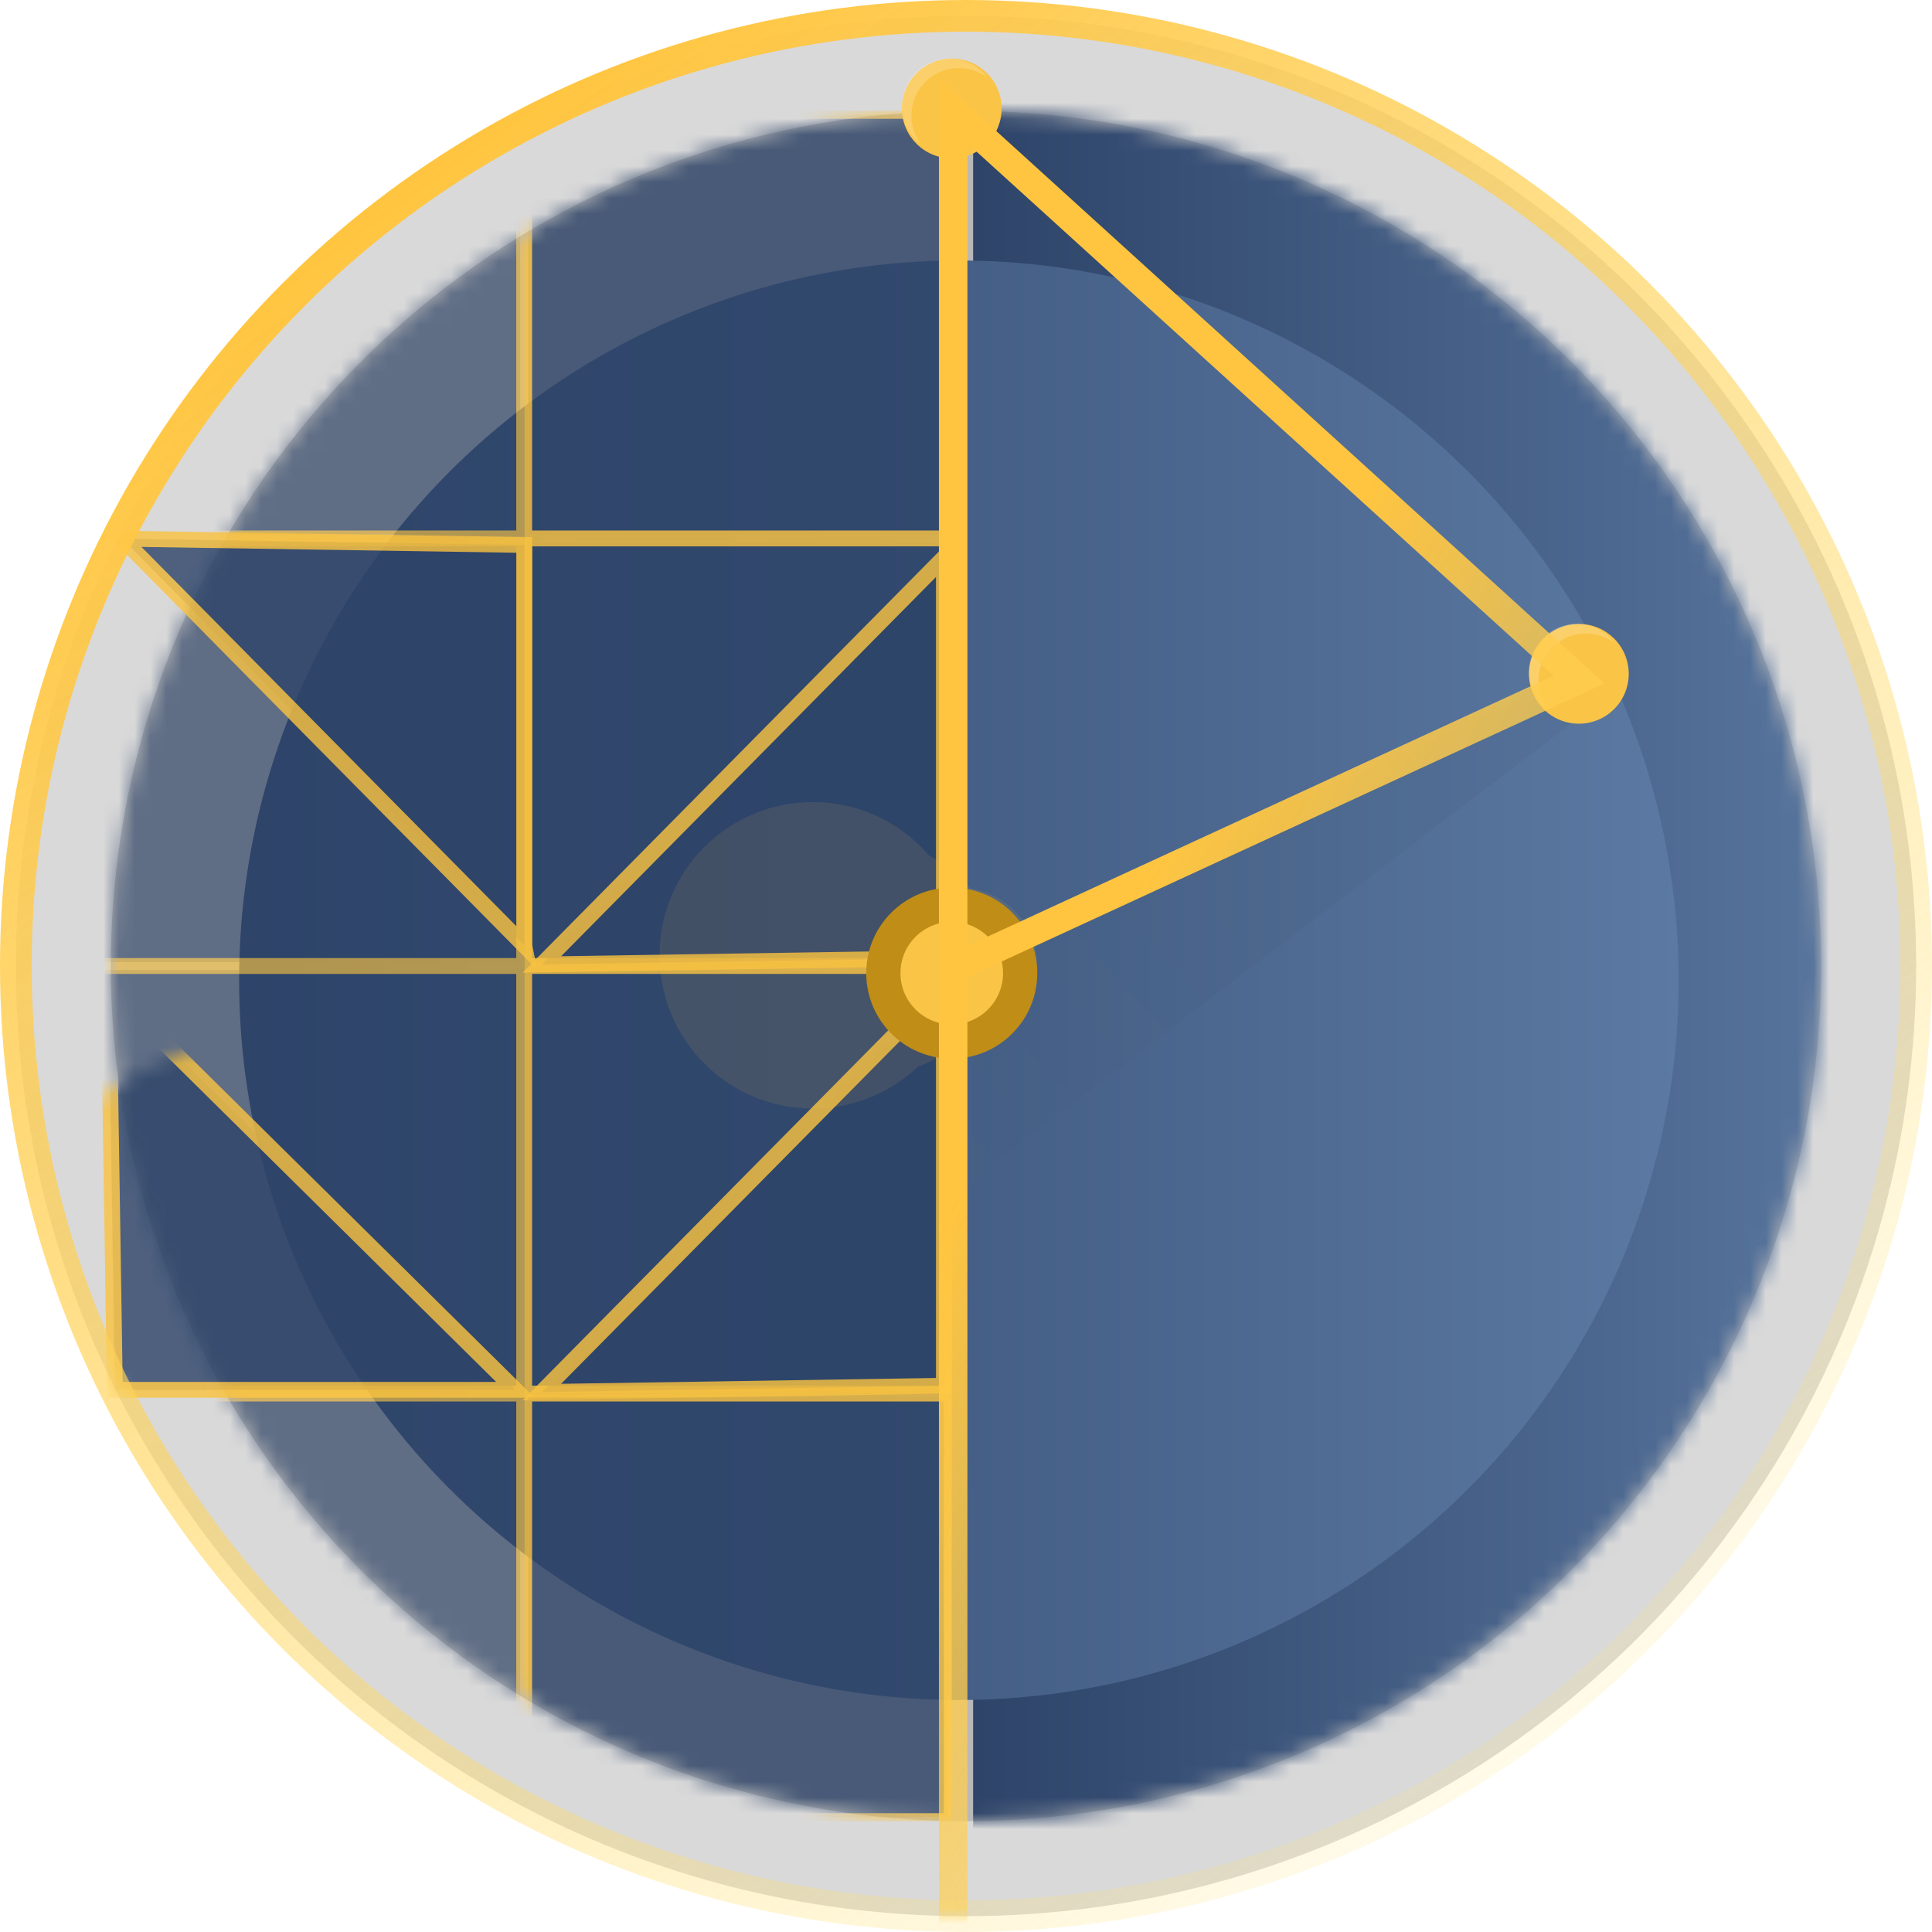 <svg xmlns="http://www.w3.org/2000/svg" xmlns:xlink="http://www.w3.org/1999/xlink" width="122" height="122">
  <defs>
    <circle id="a" cx="60" cy="60" r="60"/>
    <circle id="c" cx="54" cy="54" r="54"/>
    <linearGradient id="e" x1="0%" y1="50%" y2="50%">
      <stop offset="0%" stop-color="#5B79A2"/>
      <stop offset="100%" stop-color="#2E4469"/>
    </linearGradient>
    <rect id="f" width="59.4" height="122.4" rx="2.7"/>
    <circle id="g" cx="60.3" cy="59.4" r="45.45"/>
    <linearGradient id="h" x1="114.94%" x2="50%" y1="96.601%" y2="50.445%">
      <stop offset="0%" stop-opacity="0"/>
      <stop offset="100%" stop-opacity=".372"/>
    </linearGradient>
    <filter id="i" width="113.3%" height="116.9%" x="-6.7%" y="-8.5%" filterUnits="objectBoundingBox">
      <feGaussianBlur in="SourceGraphic" stdDeviation=".9"/>
    </filter>
    <filter id="k" width="220%" height="220%" x="-60%" y="-60%" filterUnits="objectBoundingBox">
      <feGaussianBlur in="SourceGraphic" stdDeviation="2.16"/>
    </filter>
    <linearGradient id="l" x1="92.991%" x2="46.083%" y1="113.201%" y2="31.612%">
      <stop offset="0%" stop-color="#FFE474" stop-opacity=".131"/>
      <stop offset="100%" stop-color="#FFC540"/>
    </linearGradient>
    <linearGradient id="m" x1="88.081%" x2="26.195%" y1="89.849%" y2="4.032%">
      <stop offset="0%" stop-color="#FFE474" stop-opacity=".131"/>
      <stop offset="100%" stop-color="#FFC540"/>
    </linearGradient>
    <circle id="n" cx="60" cy="60" r="60"/>
  </defs>
  <g fill="none" fill-rule="evenodd" transform="translate(1 1)">
    <mask id="b" fill="#fff">
      <use xlink:href="#a"/>
    </mask>
    <use fill="#000" fill-opacity=".152" xlink:href="#a"/>
    <g mask="url(#b)">
      <g transform="translate(6 6)">
        <mask id="d" fill="#fff">
          <use xlink:href="#c"/>
        </mask>
        <use fill="#000" fill-opacity=".152" xlink:href="#c"/>
        <g mask="url(#d)">
          <g transform="matrix(-1 0 0 1 113.85 -4.5)">
            <use fill="url(#e)" xlink:href="#f"/>
            <mask id="j" fill="#fff">
              <use xlink:href="#g"/>
            </mask>
            <use fill="url(#e)" xlink:href="#g"/>
            <path fill="url(#h)" d="M59.468 57.56v14.441l-40.512-30.84 2.64-1.028z" filter="url(#i)" mask="url(#j)" opacity=".3"/>
          </g>
        </g>
        <path fill="#2E4469" stroke="#F9C241" stroke-width=".5" d="M-.65.25h26.5v26.5H-.65zm0 54h26.5v26.5H-.65zm0-27h26.5v26.5H-.65zm0 54h26.5v26.5H-.65z" mask="url(#d)" opacity=".8"/>
        <path fill="#2E4469" stroke="#F9C241" stroke-width=".5" d="M26.35.25h26.5v26.5h-26.5zm0 54h26.5v26.5h-26.5zm0-27h26.5v26.5h-26.5z" mask="url(#d)" opacity=".9"/>
        <path fill="#2E4469" stroke="#F9C241" d="M52.605 28.217L27.216 53.902l25.389-.394v-25.29zm0 27L27.216 80.902l25.389-.394v-25.29z" mask="url(#d)" opacity=".9"/>
        <path fill="#2E4469" stroke="#F9C241" d="M26.105 55.217L.716 80.902l25.389-.394v-25.29z" mask="url(#d)" opacity=".9" transform="rotate(90 13.052 67.71)"/>
        <path fill="#2E4469" stroke="#F9C241" d="M26.105 27.717L.716 53.402l25.389-.394v-25.29z" mask="url(#d)" opacity=".9" transform="matrix(1 0 0 -1 0 80.42)"/>
        <path fill="#2E4469" stroke="#F9C241" stroke-width=".5" d="M26.35 81.25h26.5v26.5h-26.5z" mask="url(#d)" opacity=".9"/>
      </g>
    </g>
    <g mask="url(#b)">
      <g transform="translate(40 2)">
        <g fill="#FAC446" opacity=".1" transform="matrix(-1 0 0 1 24.5 47.65)">
          <circle cx="14.175" cy="9.675" r="9.675"/>
          <circle cx="9.9" cy="9.9" r="7.2"/>
          <circle cx="4.95" cy="10.35" r="4.95"/>
        </g>
        <circle cx="58.7" cy="39.55" r="3.15" fill="#FAC446"/>
        <path fill="#FFF" fill-opacity=".2" d="M56.75 41.8a3 3 0 1 1 4.2-4.2 3 3 0 0 0-4.2 4.2z"/>
        <g transform="translate(13.7 53.05)">
          <circle cx="5.4" cy="5.4" r="5.4" fill="#C08D17" filter="url(#k)"/>
          <circle cx="5.4" cy="5.4" r="3.24" fill="#FAC446"/>
        </g>
        <circle cx="19.1" cy="3.85" r="3.15" fill="#FAC446"/>
        <path fill="#FFF" fill-opacity=".2" d="M17.15 6.1a3 3 0 1 1 4.2-4.2 3 3 0 0 0-4.2 4.2z"/>
        <path stroke="url(#l)" stroke-width="1.8" d="M19.19 122.173V4.018l39.523 35.894L19.19 58.138z"/>
      </g>
    </g>
    <use stroke="url(#m)" stroke-width="2" xlink:href="#n"/>
  </g>
</svg>
